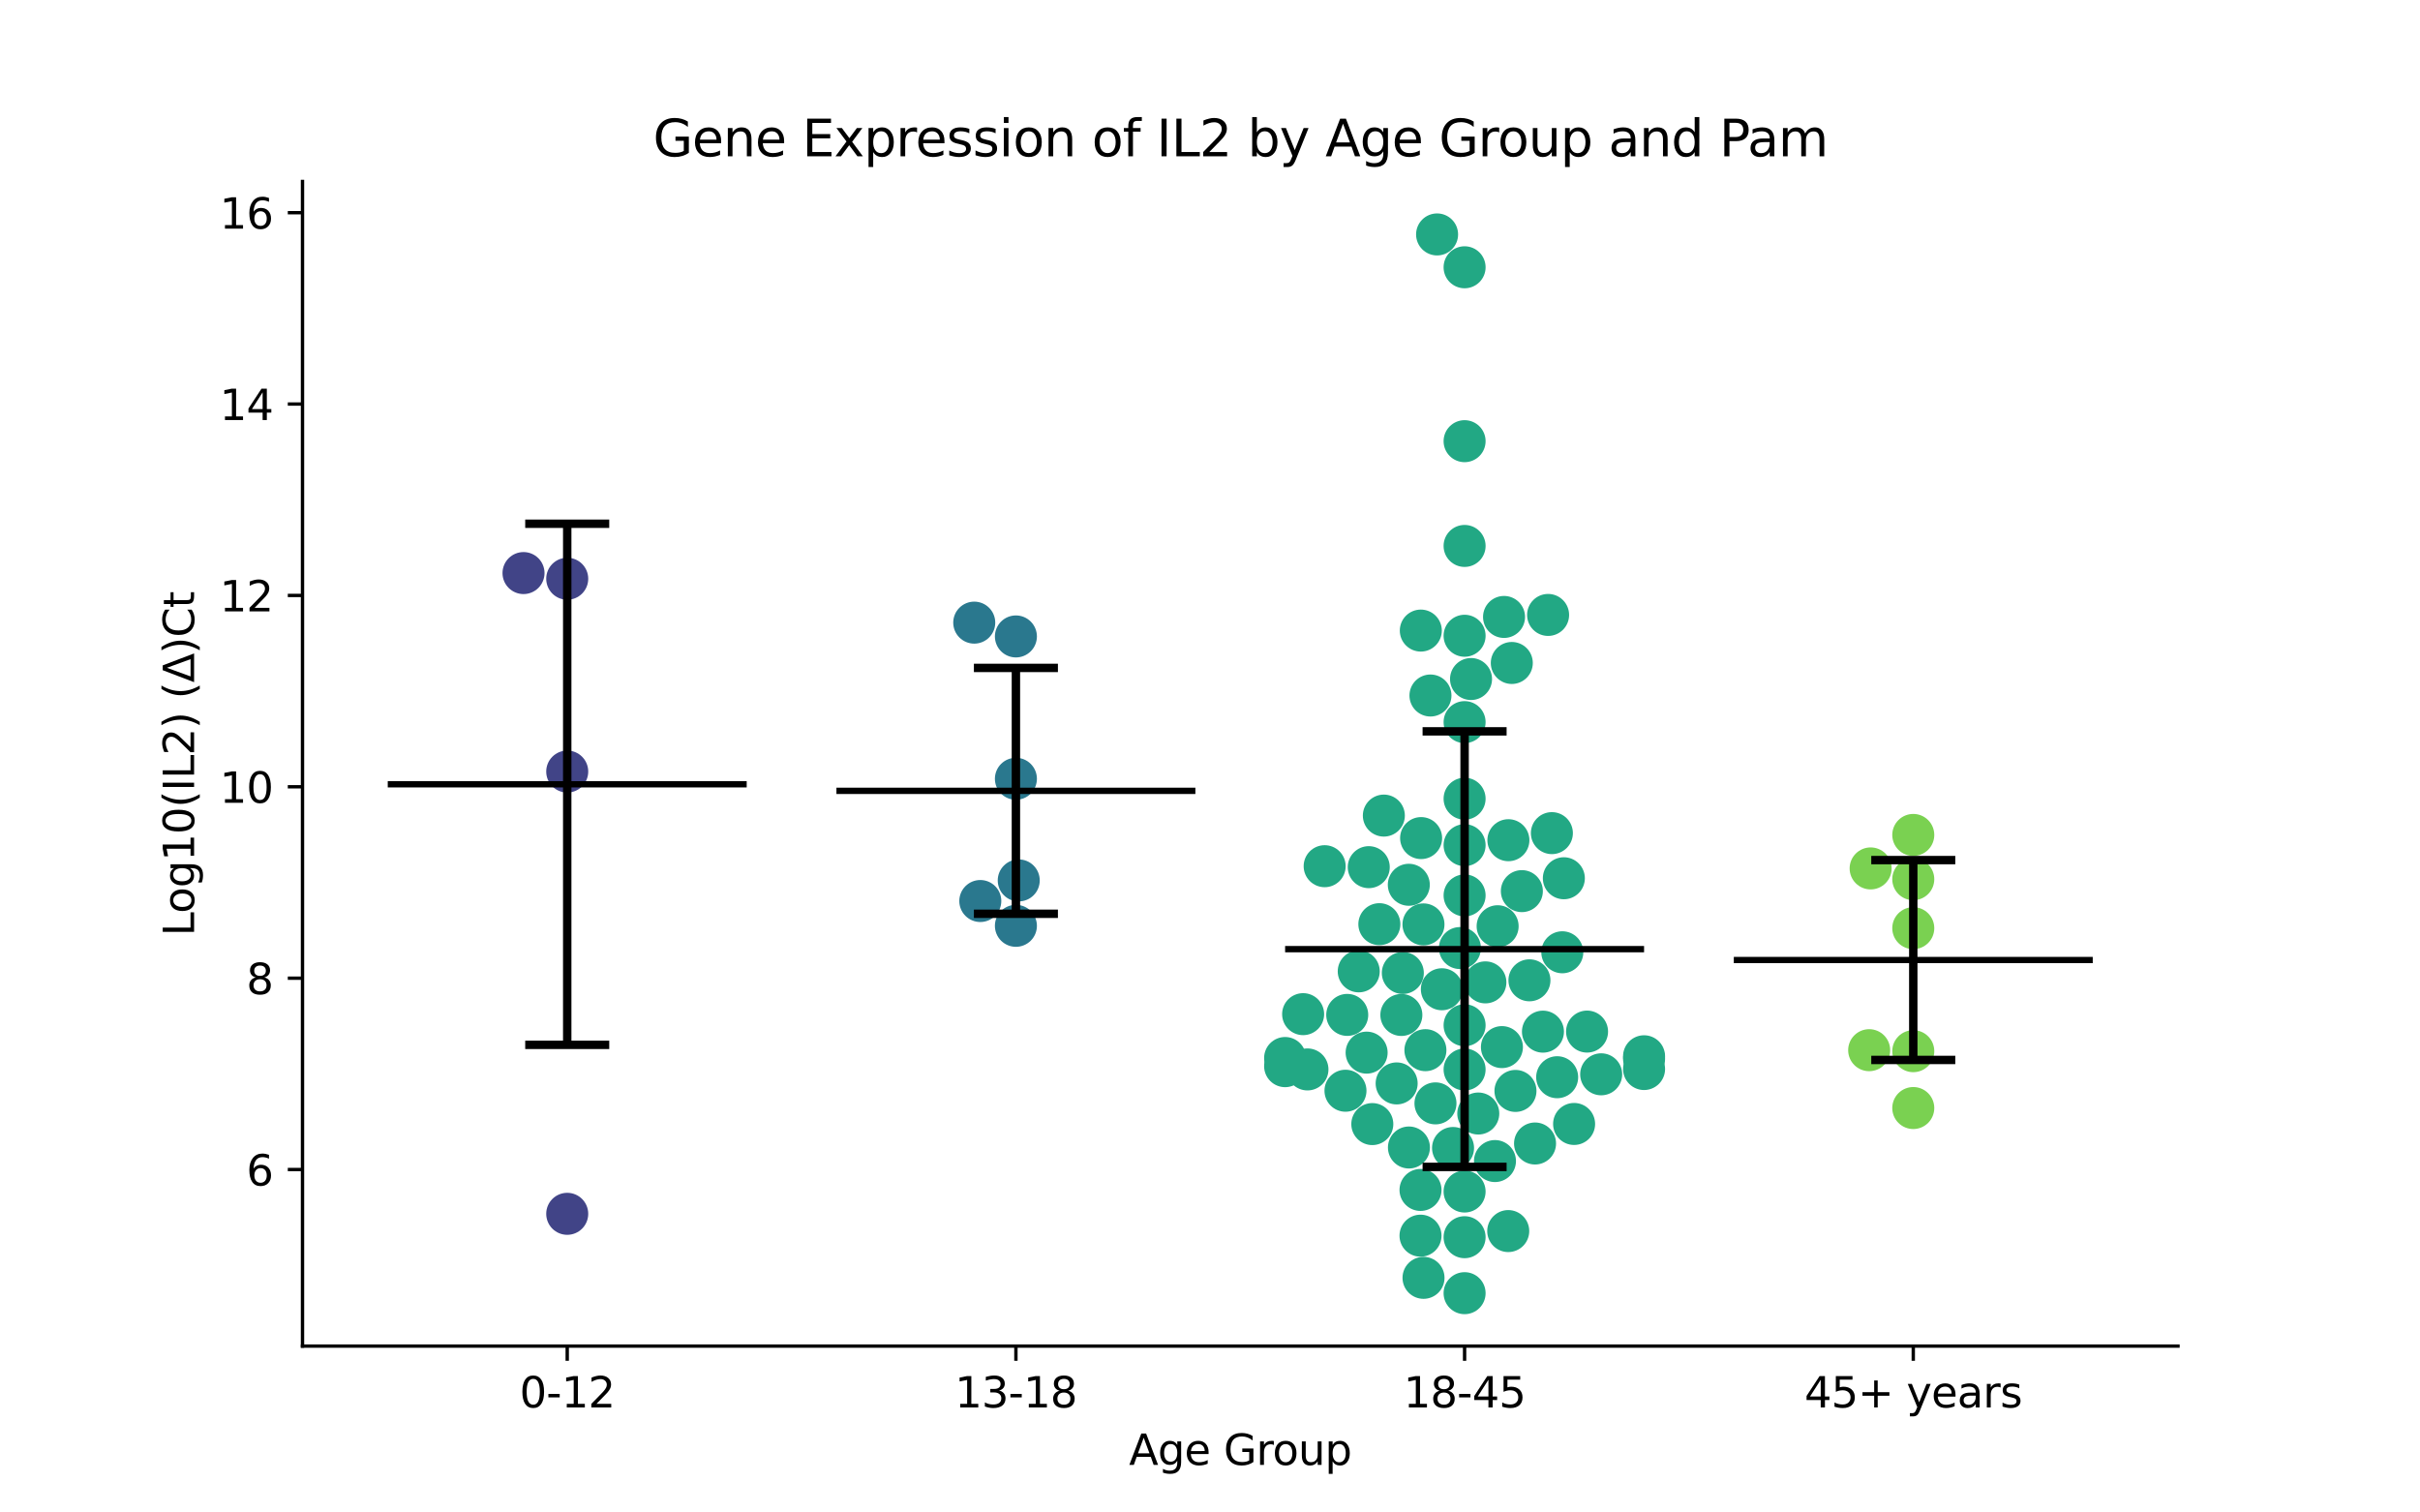 <?xml version="1.0" encoding="utf-8" standalone="no"?>
<!DOCTYPE svg PUBLIC "-//W3C//DTD SVG 1.1//EN"
  "http://www.w3.org/Graphics/SVG/1.1/DTD/svg11.dtd">
<svg xmlns:xlink="http://www.w3.org/1999/xlink" width="576pt" height="360pt" viewBox="0 0 576 360" xmlns="http://www.w3.org/2000/svg" version="1.1">
 <defs>
  <style type="text/css">*{stroke-linejoin: round; stroke-linecap: butt}</style>
 </defs>
 <g id="figure_1">
  <g id="patch_1">
   <path d="M 0 360 
L 576 360 
L 576 0 
L 0 0 
z
" style="fill: #ffffff"/>
  </g>
  <g id="axes_1">
   <g id="patch_2">
    <path d="M 72 320.4 
L 518.4 320.4 
L 518.4 43.2 
L 72 43.2 
z
" style="fill: #ffffff"/>
   </g>
   <g id="PathCollection_1">
    <defs>
     <path id="C0_0_e2b8a335cd" d="M 0 5 
C 1.326 5 2.598 4.473 3.536 3.536 
C 4.473 2.598 5 1.326 5 -0 
C 5 -1.326 4.473 -2.598 3.536 -3.536 
C 2.598 -4.473 1.326 -5 0 -5 
C -1.326 -5 -2.598 -4.473 -3.536 -3.536 
C -4.473 -2.598 -5 -1.326 -5 0 
C -5 1.326 -4.473 2.598 -3.536 3.536 
C -2.598 4.473 -1.326 5 0 5 
z
"/>
    </defs>
    <g clip-path="url(#p654a4bd2e5)">
     <use xlink:href="#C0_0_e2b8a335cd" x="135.009" y="183.645" style="fill: #414487"/>
    </g>
    <g clip-path="url(#p654a4bd2e5)">
     <use xlink:href="#C0_0_e2b8a335cd" x="135.009" y="137.753" style="fill: #414487"/>
    </g>
    <g clip-path="url(#p654a4bd2e5)">
     <use xlink:href="#C0_0_e2b8a335cd" x="135.009" y="288.912" style="fill: #414487"/>
    </g>
    <g clip-path="url(#p654a4bd2e5)">
     <use xlink:href="#C0_0_e2b8a335cd" x="124.605" y="136.402" style="fill: #414487"/>
    </g>
   </g>
   <g id="PathCollection_2">
    <defs>
     <path id="C1_0_4d8752db75" d="M 0 5 
C 1.326 5 2.598 4.473 3.536 3.536 
C 4.473 2.598 5 1.326 5 -0 
C 5 -1.326 4.473 -2.598 3.536 -3.536 
C 2.598 -4.473 1.326 -5 0 -5 
C -1.326 -5 -2.598 -4.473 -3.536 -3.536 
C -4.473 -2.598 -5 -1.326 -5 0 
C -5 1.326 -4.473 2.598 -3.536 3.536 
C -2.598 4.473 -1.326 5 0 5 
z
"/>
    </defs>
    <g clip-path="url(#p654a4bd2e5)">
     <use xlink:href="#C1_0_4d8752db75" x="241.803" y="220.363" style="fill: #2a788e"/>
    </g>
    <g clip-path="url(#p654a4bd2e5)">
     <use xlink:href="#C1_0_4d8752db75" x="242.478" y="209.556" style="fill: #2a788e"/>
    </g>
    <g clip-path="url(#p654a4bd2e5)">
     <use xlink:href="#C1_0_4d8752db75" x="241.803" y="151.484" style="fill: #2a788e"/>
    </g>
    <g clip-path="url(#p654a4bd2e5)">
     <use xlink:href="#C1_0_4d8752db75" x="241.803" y="185.364" style="fill: #2a788e"/>
    </g>
    <g clip-path="url(#p654a4bd2e5)">
     <use xlink:href="#C1_0_4d8752db75" x="233.328" y="214.46" style="fill: #2a788e"/>
    </g>
    <g clip-path="url(#p654a4bd2e5)">
     <use xlink:href="#C1_0_4d8752db75" x="231.886" y="148.198" style="fill: #2a788e"/>
    </g>
   </g>
   <g id="PathCollection_3">
    <defs>
     <path id="C2_0_54f57e1256" d="M 0 5 
C 1.326 5 2.598 4.473 3.536 3.536 
C 4.473 2.598 5 1.326 5 -0 
C 5 -1.326 4.473 -2.598 3.536 -3.536 
C 2.598 -4.473 1.326 -5 0 -5 
C -1.326 -5 -2.598 -4.473 -3.536 -3.536 
C -4.473 -2.598 -5 -1.326 -5 0 
C -5 1.326 -4.473 2.598 -3.536 3.536 
C -2.598 4.473 -1.326 5 0 5 
z
"/>
    </defs>
    <g clip-path="url(#p654a4bd2e5)">
     <use xlink:href="#C2_0_54f57e1256" x="357.986" y="146.845" style="fill: #22a884"/>
    </g>
    <g clip-path="url(#p654a4bd2e5)">
     <use xlink:href="#C2_0_54f57e1256" x="342.05" y="55.8" style="fill: #22a884"/>
    </g>
    <g clip-path="url(#p654a4bd2e5)">
     <use xlink:href="#C2_0_54f57e1256" x="350.131" y="161.62" style="fill: #22a884"/>
    </g>
    <g clip-path="url(#p654a4bd2e5)">
     <use xlink:href="#C2_0_54f57e1256" x="339.272" y="249.962" style="fill: #22a884"/>
    </g>
    <g clip-path="url(#p654a4bd2e5)">
     <use xlink:href="#C2_0_54f57e1256" x="326.632" y="267.553" style="fill: #22a884"/>
    </g>
    <g clip-path="url(#p654a4bd2e5)">
     <use xlink:href="#C2_0_54f57e1256" x="348.597" y="190.105" style="fill: #22a884"/>
    </g>
    <g clip-path="url(#p654a4bd2e5)">
     <use xlink:href="#C2_0_54f57e1256" x="333.546" y="241.58" style="fill: #22a884"/>
    </g>
    <g clip-path="url(#p654a4bd2e5)">
     <use xlink:href="#C2_0_54f57e1256" x="370.632" y="256.4" style="fill: #22a884"/>
    </g>
    <g clip-path="url(#p654a4bd2e5)">
     <use xlink:href="#C2_0_54f57e1256" x="348.597" y="201.167" style="fill: #22a884"/>
    </g>
    <g clip-path="url(#p654a4bd2e5)">
     <use xlink:href="#C2_0_54f57e1256" x="353.546" y="233.824" style="fill: #22a884"/>
    </g>
    <g clip-path="url(#p654a4bd2e5)">
     <use xlink:href="#C2_0_54f57e1256" x="359.834" y="157.8" style="fill: #22a884"/>
    </g>
    <g clip-path="url(#p654a4bd2e5)">
     <use xlink:href="#C2_0_54f57e1256" x="355.828" y="276.354" style="fill: #22a884"/>
    </g>
    <g clip-path="url(#p654a4bd2e5)">
     <use xlink:href="#C2_0_54f57e1256" x="333.895" y="231.585" style="fill: #22a884"/>
    </g>
    <g clip-path="url(#p654a4bd2e5)">
     <use xlink:href="#C2_0_54f57e1256" x="371.854" y="226.66" style="fill: #22a884"/>
    </g>
    <g clip-path="url(#p654a4bd2e5)">
     <use xlink:href="#C2_0_54f57e1256" x="348.597" y="171.881" style="fill: #22a884"/>
    </g>
    <g clip-path="url(#p654a4bd2e5)">
     <use xlink:href="#C2_0_54f57e1256" x="368.474" y="146.366" style="fill: #22a884"/>
    </g>
    <g clip-path="url(#p654a4bd2e5)">
     <use xlink:href="#C2_0_54f57e1256" x="374.662" y="267.524" style="fill: #22a884"/>
    </g>
    <g clip-path="url(#p654a4bd2e5)">
     <use xlink:href="#C2_0_54f57e1256" x="323.403" y="231.201" style="fill: #22a884"/>
    </g>
    <g clip-path="url(#p654a4bd2e5)">
     <use xlink:href="#C2_0_54f57e1256" x="328.31" y="219.97" style="fill: #22a884"/>
    </g>
    <g clip-path="url(#p654a4bd2e5)">
     <use xlink:href="#C2_0_54f57e1256" x="348.597" y="129.943" style="fill: #22a884"/>
    </g>
    <g clip-path="url(#p654a4bd2e5)">
     <use xlink:href="#C2_0_54f57e1256" x="305.879" y="253.769" style="fill: #22a884"/>
    </g>
    <g clip-path="url(#p654a4bd2e5)">
     <use xlink:href="#C2_0_54f57e1256" x="381.107" y="255.706" style="fill: #22a884"/>
    </g>
    <g clip-path="url(#p654a4bd2e5)">
     <use xlink:href="#C2_0_54f57e1256" x="358.985" y="293.019" style="fill: #22a884"/>
    </g>
    <g clip-path="url(#p654a4bd2e5)">
     <use xlink:href="#C2_0_54f57e1256" x="338.177" y="150.091" style="fill: #22a884"/>
    </g>
    <g clip-path="url(#p654a4bd2e5)">
     <use xlink:href="#C2_0_54f57e1256" x="348.597" y="63.618" style="fill: #22a884"/>
    </g>
    <g clip-path="url(#p654a4bd2e5)">
     <use xlink:href="#C2_0_54f57e1256" x="332.425" y="257.875" style="fill: #22a884"/>
    </g>
    <g clip-path="url(#p654a4bd2e5)">
     <use xlink:href="#C2_0_54f57e1256" x="338.248" y="199.48" style="fill: #22a884"/>
    </g>
    <g clip-path="url(#p654a4bd2e5)">
     <use xlink:href="#C2_0_54f57e1256" x="347.488" y="225.656" style="fill: #22a884"/>
    </g>
    <g clip-path="url(#p654a4bd2e5)">
     <use xlink:href="#C2_0_54f57e1256" x="340.473" y="165.545" style="fill: #22a884"/>
    </g>
    <g clip-path="url(#p654a4bd2e5)">
     <use xlink:href="#C2_0_54f57e1256" x="320.664" y="241.566" style="fill: #22a884"/>
    </g>
    <g clip-path="url(#p654a4bd2e5)">
     <use xlink:href="#C2_0_54f57e1256" x="362.227" y="212.105" style="fill: #22a884"/>
    </g>
    <g clip-path="url(#p654a4bd2e5)">
     <use xlink:href="#C2_0_54f57e1256" x="348.597" y="151.322" style="fill: #22a884"/>
    </g>
    <g clip-path="url(#p654a4bd2e5)">
     <use xlink:href="#C2_0_54f57e1256" x="359.023" y="199.985" style="fill: #22a884"/>
    </g>
    <g clip-path="url(#p654a4bd2e5)">
     <use xlink:href="#C2_0_54f57e1256" x="360.706" y="259.661" style="fill: #22a884"/>
    </g>
    <g clip-path="url(#p654a4bd2e5)">
     <use xlink:href="#C2_0_54f57e1256" x="348.597" y="254.558" style="fill: #22a884"/>
    </g>
    <g clip-path="url(#p654a4bd2e5)">
     <use xlink:href="#C2_0_54f57e1256" x="325.279" y="250.548" style="fill: #22a884"/>
    </g>
    <g clip-path="url(#p654a4bd2e5)">
     <use xlink:href="#C2_0_54f57e1256" x="338.105" y="283.23" style="fill: #22a884"/>
    </g>
    <g clip-path="url(#p654a4bd2e5)">
     <use xlink:href="#C2_0_54f57e1256" x="348.597" y="105.009" style="fill: #22a884"/>
    </g>
    <g clip-path="url(#p654a4bd2e5)">
     <use xlink:href="#C2_0_54f57e1256" x="356.46" y="220.462" style="fill: #22a884"/>
    </g>
    <g clip-path="url(#p654a4bd2e5)">
     <use xlink:href="#C2_0_54f57e1256" x="348.597" y="283.605" style="fill: #22a884"/>
    </g>
    <g clip-path="url(#p654a4bd2e5)">
     <use xlink:href="#C2_0_54f57e1256" x="348.597" y="307.8" style="fill: #22a884"/>
    </g>
    <g clip-path="url(#p654a4bd2e5)">
     <use xlink:href="#C2_0_54f57e1256" x="345.849" y="273.243" style="fill: #22a884"/>
    </g>
    <g clip-path="url(#p654a4bd2e5)">
     <use xlink:href="#C2_0_54f57e1256" x="325.788" y="206.401" style="fill: #22a884"/>
    </g>
    <g clip-path="url(#p654a4bd2e5)">
     <use xlink:href="#C2_0_54f57e1256" x="310.166" y="241.388" style="fill: #22a884"/>
    </g>
    <g clip-path="url(#p654a4bd2e5)">
     <use xlink:href="#C2_0_54f57e1256" x="391.315" y="254.45" style="fill: #22a884"/>
    </g>
    <g clip-path="url(#p654a4bd2e5)">
     <use xlink:href="#C2_0_54f57e1256" x="335.32" y="210.594" style="fill: #22a884"/>
    </g>
    <g clip-path="url(#p654a4bd2e5)">
     <use xlink:href="#C2_0_54f57e1256" x="377.747" y="245.537" style="fill: #22a884"/>
    </g>
    <g clip-path="url(#p654a4bd2e5)">
     <use xlink:href="#C2_0_54f57e1256" x="364.033" y="233.332" style="fill: #22a884"/>
    </g>
    <g clip-path="url(#p654a4bd2e5)">
     <use xlink:href="#C2_0_54f57e1256" x="369.373" y="198.3" style="fill: #22a884"/>
    </g>
    <g clip-path="url(#p654a4bd2e5)">
     <use xlink:href="#C2_0_54f57e1256" x="372.222" y="209.042" style="fill: #22a884"/>
    </g>
    <g clip-path="url(#p654a4bd2e5)">
     <use xlink:href="#C2_0_54f57e1256" x="365.366" y="272.174" style="fill: #22a884"/>
    </g>
    <g clip-path="url(#p654a4bd2e5)">
     <use xlink:href="#C2_0_54f57e1256" x="357.482" y="249.23" style="fill: #22a884"/>
    </g>
    <g clip-path="url(#p654a4bd2e5)">
     <use xlink:href="#C2_0_54f57e1256" x="348.597" y="294.478" style="fill: #22a884"/>
    </g>
    <g clip-path="url(#p654a4bd2e5)">
     <use xlink:href="#C2_0_54f57e1256" x="320.246" y="259.615" style="fill: #22a884"/>
    </g>
    <g clip-path="url(#p654a4bd2e5)">
     <use xlink:href="#C2_0_54f57e1256" x="335.35" y="273.126" style="fill: #22a884"/>
    </g>
    <g clip-path="url(#p654a4bd2e5)">
     <use xlink:href="#C2_0_54f57e1256" x="348.597" y="244.032" style="fill: #22a884"/>
    </g>
    <g clip-path="url(#p654a4bd2e5)">
     <use xlink:href="#C2_0_54f57e1256" x="391.315" y="251.412" style="fill: #22a884"/>
    </g>
    <g clip-path="url(#p654a4bd2e5)">
     <use xlink:href="#C2_0_54f57e1256" x="367.247" y="245.552" style="fill: #22a884"/>
    </g>
    <g clip-path="url(#p654a4bd2e5)">
     <use xlink:href="#C2_0_54f57e1256" x="351.854" y="265.04" style="fill: #22a884"/>
    </g>
    <g clip-path="url(#p654a4bd2e5)">
     <use xlink:href="#C2_0_54f57e1256" x="341.665" y="262.625" style="fill: #22a884"/>
    </g>
    <g clip-path="url(#p654a4bd2e5)">
     <use xlink:href="#C2_0_54f57e1256" x="338.104" y="294.113" style="fill: #22a884"/>
    </g>
    <g clip-path="url(#p654a4bd2e5)">
     <use xlink:href="#C2_0_54f57e1256" x="305.879" y="251.826" style="fill: #22a884"/>
    </g>
    <g clip-path="url(#p654a4bd2e5)">
     <use xlink:href="#C2_0_54f57e1256" x="315.291" y="206.172" style="fill: #22a884"/>
    </g>
    <g clip-path="url(#p654a4bd2e5)">
     <use xlink:href="#C2_0_54f57e1256" x="329.379" y="194.126" style="fill: #22a884"/>
    </g>
    <g clip-path="url(#p654a4bd2e5)">
     <use xlink:href="#C2_0_54f57e1256" x="338.822" y="304.15" style="fill: #22a884"/>
    </g>
    <g clip-path="url(#p654a4bd2e5)">
     <use xlink:href="#C2_0_54f57e1256" x="391.315" y="252.025" style="fill: #22a884"/>
    </g>
    <g clip-path="url(#p654a4bd2e5)">
     <use xlink:href="#C2_0_54f57e1256" x="338.81" y="220.026" style="fill: #22a884"/>
    </g>
    <g clip-path="url(#p654a4bd2e5)">
     <use xlink:href="#C2_0_54f57e1256" x="348.597" y="213.127" style="fill: #22a884"/>
    </g>
    <g clip-path="url(#p654a4bd2e5)">
     <use xlink:href="#C2_0_54f57e1256" x="311.195" y="254.545" style="fill: #22a884"/>
    </g>
    <g clip-path="url(#p654a4bd2e5)">
     <use xlink:href="#C2_0_54f57e1256" x="343.188" y="235.461" style="fill: #22a884"/>
    </g>
   </g>
   <g id="PathCollection_4">
    <defs>
     <path id="C3_0_5acc9f9093" d="M 0 5 
C 1.326 5 2.598 4.473 3.536 3.536 
C 4.473 2.598 5 1.326 5 -0 
C 5 -1.326 4.473 -2.598 3.536 -3.536 
C 2.598 -4.473 1.326 -5 0 -5 
C -1.326 -5 -2.598 -4.473 -3.536 -3.536 
C -4.473 -2.598 -5 -1.326 -5 0 
C -5 1.326 -4.473 2.598 -3.536 3.536 
C -2.598 4.473 -1.326 5 0 5 
z
"/>
    </defs>
    <g clip-path="url(#p654a4bd2e5)">
     <use xlink:href="#C3_0_5acc9f9093" x="455.391" y="263.734" style="fill: #7ad151"/>
    </g>
    <g clip-path="url(#p654a4bd2e5)">
     <use xlink:href="#C3_0_5acc9f9093" x="455.391" y="250.201" style="fill: #7ad151"/>
    </g>
    <g clip-path="url(#p654a4bd2e5)">
     <use xlink:href="#C3_0_5acc9f9093" x="445.243" y="206.7" style="fill: #7ad151"/>
    </g>
    <g clip-path="url(#p654a4bd2e5)">
     <use xlink:href="#C3_0_5acc9f9093" x="455.391" y="220.92" style="fill: #7ad151"/>
    </g>
    <g clip-path="url(#p654a4bd2e5)">
     <use xlink:href="#C3_0_5acc9f9093" x="455.391" y="198.731" style="fill: #7ad151"/>
    </g>
    <g clip-path="url(#p654a4bd2e5)">
     <use xlink:href="#C3_0_5acc9f9093" x="444.894" y="249.964" style="fill: #7ad151"/>
    </g>
    <g clip-path="url(#p654a4bd2e5)">
     <use xlink:href="#C3_0_5acc9f9093" x="455.391" y="209.265" style="fill: #7ad151"/>
    </g>
   </g>
   <g id="matplotlib.axis_1">
    <g id="xtick_1">
     <g id="line2d_1">
      <defs>
       <path id="m01f1990a8c" d="M 0 0 
L 0 3.5 
" style="stroke: #000000; stroke-width: 0.8"/>
      </defs>
      <g>
       <use xlink:href="#m01f1990a8c" x="135.009" y="320.4" style="stroke: #000000; stroke-width: 0.8"/>
      </g>
     </g>
     <g id="text_1">
      <!-- 0-12 -->
      <g transform="translate(123.661 334.998) scale(0.1 -0.1)">
       <defs>
        <path id="DejaVuSans-30" d="M 2034 4250 
Q 1547 4250 1301 3770 
Q 1056 3291 1056 2328 
Q 1056 1369 1301 889 
Q 1547 409 2034 409 
Q 2525 409 2770 889 
Q 3016 1369 3016 2328 
Q 3016 3291 2770 3770 
Q 2525 4250 2034 4250 
z
M 2034 4750 
Q 2819 4750 3233 4129 
Q 3647 3509 3647 2328 
Q 3647 1150 3233 529 
Q 2819 -91 2034 -91 
Q 1250 -91 836 529 
Q 422 1150 422 2328 
Q 422 3509 836 4129 
Q 1250 4750 2034 4750 
z
" transform="scale(0.016)"/>
        <path id="DejaVuSans-2d" d="M 313 2009 
L 1997 2009 
L 1997 1497 
L 313 1497 
L 313 2009 
z
" transform="scale(0.016)"/>
        <path id="DejaVuSans-31" d="M 794 531 
L 1825 531 
L 1825 4091 
L 703 3866 
L 703 4441 
L 1819 4666 
L 2450 4666 
L 2450 531 
L 3481 531 
L 3481 0 
L 794 0 
L 794 531 
z
" transform="scale(0.016)"/>
        <path id="DejaVuSans-32" d="M 1228 531 
L 3431 531 
L 3431 0 
L 469 0 
L 469 531 
Q 828 903 1448 1529 
Q 2069 2156 2228 2338 
Q 2531 2678 2651 2914 
Q 2772 3150 2772 3378 
Q 2772 3750 2511 3984 
Q 2250 4219 1831 4219 
Q 1534 4219 1204 4116 
Q 875 4013 500 3803 
L 500 4441 
Q 881 4594 1212 4672 
Q 1544 4750 1819 4750 
Q 2544 4750 2975 4387 
Q 3406 4025 3406 3419 
Q 3406 3131 3298 2873 
Q 3191 2616 2906 2266 
Q 2828 2175 2409 1742 
Q 1991 1309 1228 531 
z
" transform="scale(0.016)"/>
       </defs>
       <use xlink:href="#DejaVuSans-30"/>
       <use xlink:href="#DejaVuSans-2d" x="63.623"/>
       <use xlink:href="#DejaVuSans-31" x="99.707"/>
       <use xlink:href="#DejaVuSans-32" x="163.33"/>
      </g>
     </g>
    </g>
    <g id="xtick_2">
     <g id="line2d_2">
      <g>
       <use xlink:href="#m01f1990a8c" x="241.803" y="320.4" style="stroke: #000000; stroke-width: 0.8"/>
      </g>
     </g>
     <g id="text_2">
      <!-- 13-18 -->
      <g transform="translate(227.274 334.998) scale(0.1 -0.1)">
       <defs>
        <path id="DejaVuSans-33" d="M 2597 2516 
Q 3050 2419 3304 2112 
Q 3559 1806 3559 1356 
Q 3559 666 3084 287 
Q 2609 -91 1734 -91 
Q 1441 -91 1130 -33 
Q 819 25 488 141 
L 488 750 
Q 750 597 1062 519 
Q 1375 441 1716 441 
Q 2309 441 2620 675 
Q 2931 909 2931 1356 
Q 2931 1769 2642 2001 
Q 2353 2234 1838 2234 
L 1294 2234 
L 1294 2753 
L 1863 2753 
Q 2328 2753 2575 2939 
Q 2822 3125 2822 3475 
Q 2822 3834 2567 4026 
Q 2313 4219 1838 4219 
Q 1578 4219 1281 4162 
Q 984 4106 628 3988 
L 628 4550 
Q 988 4650 1302 4700 
Q 1616 4750 1894 4750 
Q 2613 4750 3031 4423 
Q 3450 4097 3450 3541 
Q 3450 3153 3228 2886 
Q 3006 2619 2597 2516 
z
" transform="scale(0.016)"/>
        <path id="DejaVuSans-38" d="M 2034 2216 
Q 1584 2216 1326 1975 
Q 1069 1734 1069 1313 
Q 1069 891 1326 650 
Q 1584 409 2034 409 
Q 2484 409 2743 651 
Q 3003 894 3003 1313 
Q 3003 1734 2745 1975 
Q 2488 2216 2034 2216 
z
M 1403 2484 
Q 997 2584 770 2862 
Q 544 3141 544 3541 
Q 544 4100 942 4425 
Q 1341 4750 2034 4750 
Q 2731 4750 3128 4425 
Q 3525 4100 3525 3541 
Q 3525 3141 3298 2862 
Q 3072 2584 2669 2484 
Q 3125 2378 3379 2068 
Q 3634 1759 3634 1313 
Q 3634 634 3220 271 
Q 2806 -91 2034 -91 
Q 1263 -91 848 271 
Q 434 634 434 1313 
Q 434 1759 690 2068 
Q 947 2378 1403 2484 
z
M 1172 3481 
Q 1172 3119 1398 2916 
Q 1625 2713 2034 2713 
Q 2441 2713 2670 2916 
Q 2900 3119 2900 3481 
Q 2900 3844 2670 4047 
Q 2441 4250 2034 4250 
Q 1625 4250 1398 4047 
Q 1172 3844 1172 3481 
z
" transform="scale(0.016)"/>
       </defs>
       <use xlink:href="#DejaVuSans-31"/>
       <use xlink:href="#DejaVuSans-33" x="63.623"/>
       <use xlink:href="#DejaVuSans-2d" x="127.246"/>
       <use xlink:href="#DejaVuSans-31" x="163.33"/>
       <use xlink:href="#DejaVuSans-38" x="226.953"/>
      </g>
     </g>
    </g>
    <g id="xtick_3">
     <g id="line2d_3">
      <g>
       <use xlink:href="#m01f1990a8c" x="348.597" y="320.4" style="stroke: #000000; stroke-width: 0.8"/>
      </g>
     </g>
     <g id="text_3">
      <!-- 18-45 -->
      <g transform="translate(334.068 334.998) scale(0.1 -0.1)">
       <defs>
        <path id="DejaVuSans-34" d="M 2419 4116 
L 825 1625 
L 2419 1625 
L 2419 4116 
z
M 2253 4666 
L 3047 4666 
L 3047 1625 
L 3713 1625 
L 3713 1100 
L 3047 1100 
L 3047 0 
L 2419 0 
L 2419 1100 
L 313 1100 
L 313 1709 
L 2253 4666 
z
" transform="scale(0.016)"/>
        <path id="DejaVuSans-35" d="M 691 4666 
L 3169 4666 
L 3169 4134 
L 1269 4134 
L 1269 2991 
Q 1406 3038 1543 3061 
Q 1681 3084 1819 3084 
Q 2600 3084 3056 2656 
Q 3513 2228 3513 1497 
Q 3513 744 3044 326 
Q 2575 -91 1722 -91 
Q 1428 -91 1123 -41 
Q 819 9 494 109 
L 494 744 
Q 775 591 1075 516 
Q 1375 441 1709 441 
Q 2250 441 2565 725 
Q 2881 1009 2881 1497 
Q 2881 1984 2565 2268 
Q 2250 2553 1709 2553 
Q 1456 2553 1204 2497 
Q 953 2441 691 2322 
L 691 4666 
z
" transform="scale(0.016)"/>
       </defs>
       <use xlink:href="#DejaVuSans-31"/>
       <use xlink:href="#DejaVuSans-38" x="63.623"/>
       <use xlink:href="#DejaVuSans-2d" x="127.246"/>
       <use xlink:href="#DejaVuSans-34" x="163.33"/>
       <use xlink:href="#DejaVuSans-35" x="226.953"/>
      </g>
     </g>
    </g>
    <g id="xtick_4">
     <g id="line2d_4">
      <g>
       <use xlink:href="#m01f1990a8c" x="455.391" y="320.4" style="stroke: #000000; stroke-width: 0.8"/>
      </g>
     </g>
     <g id="text_4">
      <!-- 45+ years -->
      <g transform="translate(429.49 334.998) scale(0.1 -0.1)">
       <defs>
        <path id="DejaVuSans-2b" d="M 2944 4013 
L 2944 2272 
L 4684 2272 
L 4684 1741 
L 2944 1741 
L 2944 0 
L 2419 0 
L 2419 1741 
L 678 1741 
L 678 2272 
L 2419 2272 
L 2419 4013 
L 2944 4013 
z
" transform="scale(0.016)"/>
        <path id="DejaVuSans-20" transform="scale(0.016)"/>
        <path id="DejaVuSans-79" d="M 2059 -325 
Q 1816 -950 1584 -1140 
Q 1353 -1331 966 -1331 
L 506 -1331 
L 506 -850 
L 844 -850 
Q 1081 -850 1212 -737 
Q 1344 -625 1503 -206 
L 1606 56 
L 191 3500 
L 800 3500 
L 1894 763 
L 2988 3500 
L 3597 3500 
L 2059 -325 
z
" transform="scale(0.016)"/>
        <path id="DejaVuSans-65" d="M 3597 1894 
L 3597 1613 
L 953 1613 
Q 991 1019 1311 708 
Q 1631 397 2203 397 
Q 2534 397 2845 478 
Q 3156 559 3463 722 
L 3463 178 
Q 3153 47 2828 -22 
Q 2503 -91 2169 -91 
Q 1331 -91 842 396 
Q 353 884 353 1716 
Q 353 2575 817 3079 
Q 1281 3584 2069 3584 
Q 2775 3584 3186 3129 
Q 3597 2675 3597 1894 
z
M 3022 2063 
Q 3016 2534 2758 2815 
Q 2500 3097 2075 3097 
Q 1594 3097 1305 2825 
Q 1016 2553 972 2059 
L 3022 2063 
z
" transform="scale(0.016)"/>
        <path id="DejaVuSans-61" d="M 2194 1759 
Q 1497 1759 1228 1600 
Q 959 1441 959 1056 
Q 959 750 1161 570 
Q 1363 391 1709 391 
Q 2188 391 2477 730 
Q 2766 1069 2766 1631 
L 2766 1759 
L 2194 1759 
z
M 3341 1997 
L 3341 0 
L 2766 0 
L 2766 531 
Q 2569 213 2275 61 
Q 1981 -91 1556 -91 
Q 1019 -91 701 211 
Q 384 513 384 1019 
Q 384 1609 779 1909 
Q 1175 2209 1959 2209 
L 2766 2209 
L 2766 2266 
Q 2766 2663 2505 2880 
Q 2244 3097 1772 3097 
Q 1472 3097 1187 3025 
Q 903 2953 641 2809 
L 641 3341 
Q 956 3463 1253 3523 
Q 1550 3584 1831 3584 
Q 2591 3584 2966 3190 
Q 3341 2797 3341 1997 
z
" transform="scale(0.016)"/>
        <path id="DejaVuSans-72" d="M 2631 2963 
Q 2534 3019 2420 3045 
Q 2306 3072 2169 3072 
Q 1681 3072 1420 2755 
Q 1159 2438 1159 1844 
L 1159 0 
L 581 0 
L 581 3500 
L 1159 3500 
L 1159 2956 
Q 1341 3275 1631 3429 
Q 1922 3584 2338 3584 
Q 2397 3584 2469 3576 
Q 2541 3569 2628 3553 
L 2631 2963 
z
" transform="scale(0.016)"/>
        <path id="DejaVuSans-73" d="M 2834 3397 
L 2834 2853 
Q 2591 2978 2328 3040 
Q 2066 3103 1784 3103 
Q 1356 3103 1142 2972 
Q 928 2841 928 2578 
Q 928 2378 1081 2264 
Q 1234 2150 1697 2047 
L 1894 2003 
Q 2506 1872 2764 1633 
Q 3022 1394 3022 966 
Q 3022 478 2636 193 
Q 2250 -91 1575 -91 
Q 1294 -91 989 -36 
Q 684 19 347 128 
L 347 722 
Q 666 556 975 473 
Q 1284 391 1588 391 
Q 1994 391 2212 530 
Q 2431 669 2431 922 
Q 2431 1156 2273 1281 
Q 2116 1406 1581 1522 
L 1381 1569 
Q 847 1681 609 1914 
Q 372 2147 372 2553 
Q 372 3047 722 3315 
Q 1072 3584 1716 3584 
Q 2034 3584 2315 3537 
Q 2597 3491 2834 3397 
z
" transform="scale(0.016)"/>
       </defs>
       <use xlink:href="#DejaVuSans-34"/>
       <use xlink:href="#DejaVuSans-35" x="63.623"/>
       <use xlink:href="#DejaVuSans-2b" x="127.246"/>
       <use xlink:href="#DejaVuSans-20" x="211.035"/>
       <use xlink:href="#DejaVuSans-79" x="242.822"/>
       <use xlink:href="#DejaVuSans-65" x="302.002"/>
       <use xlink:href="#DejaVuSans-61" x="363.525"/>
       <use xlink:href="#DejaVuSans-72" x="424.805"/>
       <use xlink:href="#DejaVuSans-73" x="465.918"/>
      </g>
     </g>
    </g>
    <g id="text_5">
     <!-- Age Group -->
     <g transform="translate(268.72 348.677) scale(0.1 -0.1)">
      <defs>
       <path id="DejaVuSans-41" d="M 2188 4044 
L 1331 1722 
L 3047 1722 
L 2188 4044 
z
M 1831 4666 
L 2547 4666 
L 4325 0 
L 3669 0 
L 3244 1197 
L 1141 1197 
L 716 0 
L 50 0 
L 1831 4666 
z
" transform="scale(0.016)"/>
       <path id="DejaVuSans-67" d="M 2906 1791 
Q 2906 2416 2648 2759 
Q 2391 3103 1925 3103 
Q 1463 3103 1205 2759 
Q 947 2416 947 1791 
Q 947 1169 1205 825 
Q 1463 481 1925 481 
Q 2391 481 2648 825 
Q 2906 1169 2906 1791 
z
M 3481 434 
Q 3481 -459 3084 -895 
Q 2688 -1331 1869 -1331 
Q 1566 -1331 1297 -1286 
Q 1028 -1241 775 -1147 
L 775 -588 
Q 1028 -725 1275 -790 
Q 1522 -856 1778 -856 
Q 2344 -856 2625 -561 
Q 2906 -266 2906 331 
L 2906 616 
Q 2728 306 2450 153 
Q 2172 0 1784 0 
Q 1141 0 747 490 
Q 353 981 353 1791 
Q 353 2603 747 3093 
Q 1141 3584 1784 3584 
Q 2172 3584 2450 3431 
Q 2728 3278 2906 2969 
L 2906 3500 
L 3481 3500 
L 3481 434 
z
" transform="scale(0.016)"/>
       <path id="DejaVuSans-47" d="M 3809 666 
L 3809 1919 
L 2778 1919 
L 2778 2438 
L 4434 2438 
L 4434 434 
Q 4069 175 3628 42 
Q 3188 -91 2688 -91 
Q 1594 -91 976 548 
Q 359 1188 359 2328 
Q 359 3472 976 4111 
Q 1594 4750 2688 4750 
Q 3144 4750 3555 4637 
Q 3966 4525 4313 4306 
L 4313 3634 
Q 3963 3931 3569 4081 
Q 3175 4231 2741 4231 
Q 1884 4231 1454 3753 
Q 1025 3275 1025 2328 
Q 1025 1384 1454 906 
Q 1884 428 2741 428 
Q 3075 428 3337 486 
Q 3600 544 3809 666 
z
" transform="scale(0.016)"/>
       <path id="DejaVuSans-6f" d="M 1959 3097 
Q 1497 3097 1228 2736 
Q 959 2375 959 1747 
Q 959 1119 1226 758 
Q 1494 397 1959 397 
Q 2419 397 2687 759 
Q 2956 1122 2956 1747 
Q 2956 2369 2687 2733 
Q 2419 3097 1959 3097 
z
M 1959 3584 
Q 2709 3584 3137 3096 
Q 3566 2609 3566 1747 
Q 3566 888 3137 398 
Q 2709 -91 1959 -91 
Q 1206 -91 779 398 
Q 353 888 353 1747 
Q 353 2609 779 3096 
Q 1206 3584 1959 3584 
z
" transform="scale(0.016)"/>
       <path id="DejaVuSans-75" d="M 544 1381 
L 544 3500 
L 1119 3500 
L 1119 1403 
Q 1119 906 1312 657 
Q 1506 409 1894 409 
Q 2359 409 2629 706 
Q 2900 1003 2900 1516 
L 2900 3500 
L 3475 3500 
L 3475 0 
L 2900 0 
L 2900 538 
Q 2691 219 2414 64 
Q 2138 -91 1772 -91 
Q 1169 -91 856 284 
Q 544 659 544 1381 
z
M 1991 3584 
L 1991 3584 
z
" transform="scale(0.016)"/>
       <path id="DejaVuSans-70" d="M 1159 525 
L 1159 -1331 
L 581 -1331 
L 581 3500 
L 1159 3500 
L 1159 2969 
Q 1341 3281 1617 3432 
Q 1894 3584 2278 3584 
Q 2916 3584 3314 3078 
Q 3713 2572 3713 1747 
Q 3713 922 3314 415 
Q 2916 -91 2278 -91 
Q 1894 -91 1617 61 
Q 1341 213 1159 525 
z
M 3116 1747 
Q 3116 2381 2855 2742 
Q 2594 3103 2138 3103 
Q 1681 3103 1420 2742 
Q 1159 2381 1159 1747 
Q 1159 1113 1420 752 
Q 1681 391 2138 391 
Q 2594 391 2855 752 
Q 3116 1113 3116 1747 
z
" transform="scale(0.016)"/>
      </defs>
      <use xlink:href="#DejaVuSans-41"/>
      <use xlink:href="#DejaVuSans-67" x="68.408"/>
      <use xlink:href="#DejaVuSans-65" x="131.885"/>
      <use xlink:href="#DejaVuSans-20" x="193.408"/>
      <use xlink:href="#DejaVuSans-47" x="225.195"/>
      <use xlink:href="#DejaVuSans-72" x="302.686"/>
      <use xlink:href="#DejaVuSans-6f" x="341.549"/>
      <use xlink:href="#DejaVuSans-75" x="402.73"/>
      <use xlink:href="#DejaVuSans-70" x="466.109"/>
     </g>
    </g>
   </g>
   <g id="matplotlib.axis_2">
    <g id="ytick_1">
     <g id="line2d_5">
      <defs>
       <path id="m0164819b1e" d="M 0 0 
L -3.5 0 
" style="stroke: #000000; stroke-width: 0.8"/>
      </defs>
      <g>
       <use xlink:href="#m0164819b1e" x="72" y="278.372" style="stroke: #000000; stroke-width: 0.8"/>
      </g>
     </g>
     <g id="text_6">
      <!-- 6 -->
      <g transform="translate(58.638 282.171) scale(0.1 -0.1)">
       <defs>
        <path id="DejaVuSans-36" d="M 2113 2584 
Q 1688 2584 1439 2293 
Q 1191 2003 1191 1497 
Q 1191 994 1439 701 
Q 1688 409 2113 409 
Q 2538 409 2786 701 
Q 3034 994 3034 1497 
Q 3034 2003 2786 2293 
Q 2538 2584 2113 2584 
z
M 3366 4563 
L 3366 3988 
Q 3128 4100 2886 4159 
Q 2644 4219 2406 4219 
Q 1781 4219 1451 3797 
Q 1122 3375 1075 2522 
Q 1259 2794 1537 2939 
Q 1816 3084 2150 3084 
Q 2853 3084 3261 2657 
Q 3669 2231 3669 1497 
Q 3669 778 3244 343 
Q 2819 -91 2113 -91 
Q 1303 -91 875 529 
Q 447 1150 447 2328 
Q 447 3434 972 4092 
Q 1497 4750 2381 4750 
Q 2619 4750 2861 4703 
Q 3103 4656 3366 4563 
z
" transform="scale(0.016)"/>
       </defs>
       <use xlink:href="#DejaVuSans-36"/>
      </g>
     </g>
    </g>
    <g id="ytick_2">
     <g id="line2d_6">
      <g>
       <use xlink:href="#m0164819b1e" x="72" y="232.822" style="stroke: #000000; stroke-width: 0.8"/>
      </g>
     </g>
     <g id="text_7">
      <!-- 8 -->
      <g transform="translate(58.638 236.621) scale(0.1 -0.1)">
       <use xlink:href="#DejaVuSans-38"/>
      </g>
     </g>
    </g>
    <g id="ytick_3">
     <g id="line2d_7">
      <g>
       <use xlink:href="#m0164819b1e" x="72" y="187.273" style="stroke: #000000; stroke-width: 0.8"/>
      </g>
     </g>
     <g id="text_8">
      <!-- 10 -->
      <g transform="translate(52.275 191.072) scale(0.1 -0.1)">
       <use xlink:href="#DejaVuSans-31"/>
       <use xlink:href="#DejaVuSans-30" x="63.623"/>
      </g>
     </g>
    </g>
    <g id="ytick_4">
     <g id="line2d_8">
      <g>
       <use xlink:href="#m0164819b1e" x="72" y="141.723" style="stroke: #000000; stroke-width: 0.8"/>
      </g>
     </g>
     <g id="text_9">
      <!-- 12 -->
      <g transform="translate(52.275 145.522) scale(0.1 -0.1)">
       <use xlink:href="#DejaVuSans-31"/>
       <use xlink:href="#DejaVuSans-32" x="63.623"/>
      </g>
     </g>
    </g>
    <g id="ytick_5">
     <g id="line2d_9">
      <g>
       <use xlink:href="#m0164819b1e" x="72" y="96.173" style="stroke: #000000; stroke-width: 0.8"/>
      </g>
     </g>
     <g id="text_10">
      <!-- 14 -->
      <g transform="translate(52.275 99.972) scale(0.1 -0.1)">
       <use xlink:href="#DejaVuSans-31"/>
       <use xlink:href="#DejaVuSans-34" x="63.623"/>
      </g>
     </g>
    </g>
    <g id="ytick_6">
     <g id="line2d_10">
      <g>
       <use xlink:href="#m0164819b1e" x="72" y="50.624" style="stroke: #000000; stroke-width: 0.8"/>
      </g>
     </g>
     <g id="text_11">
      <!-- 16 -->
      <g transform="translate(52.275 54.423) scale(0.1 -0.1)">
       <use xlink:href="#DejaVuSans-31"/>
       <use xlink:href="#DejaVuSans-36" x="63.623"/>
      </g>
     </g>
    </g>
    <g id="text_12">
     <!-- Log10(IL2) (Δ)Ct -->
     <g transform="translate(46.195 222.801) rotate(-90) scale(0.1 -0.1)">
      <defs>
       <path id="DejaVuSans-4c" d="M 628 4666 
L 1259 4666 
L 1259 531 
L 3531 531 
L 3531 0 
L 628 0 
L 628 4666 
z
" transform="scale(0.016)"/>
       <path id="DejaVuSans-28" d="M 1984 4856 
Q 1566 4138 1362 3434 
Q 1159 2731 1159 2009 
Q 1159 1288 1364 580 
Q 1569 -128 1984 -844 
L 1484 -844 
Q 1016 -109 783 600 
Q 550 1309 550 2009 
Q 550 2706 781 3412 
Q 1013 4119 1484 4856 
L 1984 4856 
z
" transform="scale(0.016)"/>
       <path id="DejaVuSans-49" d="M 628 4666 
L 1259 4666 
L 1259 0 
L 628 0 
L 628 4666 
z
" transform="scale(0.016)"/>
       <path id="DejaVuSans-29" d="M 513 4856 
L 1013 4856 
Q 1481 4119 1714 3412 
Q 1947 2706 1947 2009 
Q 1947 1309 1714 600 
Q 1481 -109 1013 -844 
L 513 -844 
Q 928 -128 1133 580 
Q 1338 1288 1338 2009 
Q 1338 2731 1133 3434 
Q 928 4138 513 4856 
z
" transform="scale(0.016)"/>
       <path id="DejaVuSans-394" d="M 2188 4044 
L 906 525 
L 3472 525 
L 2188 4044 
z
M 50 0 
L 1831 4666 
L 2547 4666 
L 4325 0 
L 50 0 
z
" transform="scale(0.016)"/>
       <path id="DejaVuSans-43" d="M 4122 4306 
L 4122 3641 
Q 3803 3938 3442 4084 
Q 3081 4231 2675 4231 
Q 1875 4231 1450 3742 
Q 1025 3253 1025 2328 
Q 1025 1406 1450 917 
Q 1875 428 2675 428 
Q 3081 428 3442 575 
Q 3803 722 4122 1019 
L 4122 359 
Q 3791 134 3420 21 
Q 3050 -91 2638 -91 
Q 1578 -91 968 557 
Q 359 1206 359 2328 
Q 359 3453 968 4101 
Q 1578 4750 2638 4750 
Q 3056 4750 3426 4639 
Q 3797 4528 4122 4306 
z
" transform="scale(0.016)"/>
       <path id="DejaVuSans-74" d="M 1172 4494 
L 1172 3500 
L 2356 3500 
L 2356 3053 
L 1172 3053 
L 1172 1153 
Q 1172 725 1289 603 
Q 1406 481 1766 481 
L 2356 481 
L 2356 0 
L 1766 0 
Q 1100 0 847 248 
Q 594 497 594 1153 
L 594 3053 
L 172 3053 
L 172 3500 
L 594 3500 
L 594 4494 
L 1172 4494 
z
" transform="scale(0.016)"/>
      </defs>
      <use xlink:href="#DejaVuSans-4c"/>
      <use xlink:href="#DejaVuSans-6f" x="53.963"/>
      <use xlink:href="#DejaVuSans-67" x="115.145"/>
      <use xlink:href="#DejaVuSans-31" x="178.621"/>
      <use xlink:href="#DejaVuSans-30" x="242.244"/>
      <use xlink:href="#DejaVuSans-28" x="305.867"/>
      <use xlink:href="#DejaVuSans-49" x="344.881"/>
      <use xlink:href="#DejaVuSans-4c" x="374.373"/>
      <use xlink:href="#DejaVuSans-32" x="430.086"/>
      <use xlink:href="#DejaVuSans-29" x="493.709"/>
      <use xlink:href="#DejaVuSans-20" x="532.723"/>
      <use xlink:href="#DejaVuSans-28" x="564.51"/>
      <use xlink:href="#DejaVuSans-394" x="603.523"/>
      <use xlink:href="#DejaVuSans-29" x="671.932"/>
      <use xlink:href="#DejaVuSans-43" x="710.945"/>
      <use xlink:href="#DejaVuSans-74" x="780.77"/>
     </g>
    </g>
   </g>
   <g id="LineCollection_1">
    <path d="M 135.009 248.691 
L 135.009 124.665 
" clip-path="url(#p654a4bd2e5)" style="fill: none; stroke: #000000; stroke-width: 2"/>
   </g>
   <g id="line2d_11">
    <defs>
     <path id="mb6d8a14fcd" d="M 10 0 
L -10 -0 
" style="stroke: #000000; stroke-width: 2"/>
    </defs>
    <g clip-path="url(#p654a4bd2e5)">
     <use xlink:href="#mb6d8a14fcd" x="135.009" y="248.691" style="stroke: #000000; stroke-width: 2"/>
    </g>
   </g>
   <g id="line2d_12">
    <g clip-path="url(#p654a4bd2e5)">
     <use xlink:href="#mb6d8a14fcd" x="135.009" y="124.665" style="stroke: #000000; stroke-width: 2"/>
    </g>
   </g>
   <g id="LineCollection_2">
    <path d="M 92.291 186.678 
L 177.726 186.678 
" clip-path="url(#p654a4bd2e5)" style="fill: none; stroke: #000000; stroke-width: 1.5"/>
   </g>
   <g id="LineCollection_3">
    <path d="M 241.803 217.496 
L 241.803 158.979 
" clip-path="url(#p654a4bd2e5)" style="fill: none; stroke: #000000; stroke-width: 2"/>
   </g>
   <g id="line2d_13">
    <g clip-path="url(#p654a4bd2e5)">
     <use xlink:href="#mb6d8a14fcd" x="241.803" y="217.496" style="stroke: #000000; stroke-width: 2"/>
    </g>
   </g>
   <g id="line2d_14">
    <g clip-path="url(#p654a4bd2e5)">
     <use xlink:href="#mb6d8a14fcd" x="241.803" y="158.979" style="stroke: #000000; stroke-width: 2"/>
    </g>
   </g>
   <g id="LineCollection_4">
    <path d="M 199.085 188.238 
L 284.521 188.238 
" clip-path="url(#p654a4bd2e5)" style="fill: none; stroke: #000000; stroke-width: 1.5"/>
   </g>
   <g id="LineCollection_5">
    <path d="M 348.597 277.748 
L 348.597 174.077 
" clip-path="url(#p654a4bd2e5)" style="fill: none; stroke: #000000; stroke-width: 2"/>
   </g>
   <g id="line2d_15">
    <g clip-path="url(#p654a4bd2e5)">
     <use xlink:href="#mb6d8a14fcd" x="348.597" y="277.748" style="stroke: #000000; stroke-width: 2"/>
    </g>
   </g>
   <g id="line2d_16">
    <g clip-path="url(#p654a4bd2e5)">
     <use xlink:href="#mb6d8a14fcd" x="348.597" y="174.077" style="stroke: #000000; stroke-width: 2"/>
    </g>
   </g>
   <g id="LineCollection_6">
    <path d="M 305.879 225.913 
L 391.315 225.913 
" clip-path="url(#p654a4bd2e5)" style="fill: none; stroke: #000000; stroke-width: 1.5"/>
   </g>
   <g id="LineCollection_7">
    <path d="M 455.391 252.293 
L 455.391 204.712 
" clip-path="url(#p654a4bd2e5)" style="fill: none; stroke: #000000; stroke-width: 2"/>
   </g>
   <g id="line2d_17">
    <g clip-path="url(#p654a4bd2e5)">
     <use xlink:href="#mb6d8a14fcd" x="455.391" y="252.293" style="stroke: #000000; stroke-width: 2"/>
    </g>
   </g>
   <g id="line2d_18">
    <g clip-path="url(#p654a4bd2e5)">
     <use xlink:href="#mb6d8a14fcd" x="455.391" y="204.712" style="stroke: #000000; stroke-width: 2"/>
    </g>
   </g>
   <g id="LineCollection_8">
    <path d="M 412.674 228.502 
L 498.109 228.502 
" clip-path="url(#p654a4bd2e5)" style="fill: none; stroke: #000000; stroke-width: 1.5"/>
   </g>
   <g id="patch_3">
    <path d="M 72 320.4 
L 72 43.2 
" style="fill: none; stroke: #000000; stroke-width: 0.8; stroke-linejoin: miter; stroke-linecap: square"/>
   </g>
   <g id="patch_4">
    <path d="M 72 320.4 
L 518.4 320.4 
" style="fill: none; stroke: #000000; stroke-width: 0.8; stroke-linejoin: miter; stroke-linecap: square"/>
   </g>
   <g id="text_13">
    <!-- Gene Expression of IL2 by Age Group and Pam -->
    <g transform="translate(155.442 37.2) scale(0.12 -0.12)">
     <defs>
      <path id="DejaVuSans-6e" d="M 3513 2113 
L 3513 0 
L 2938 0 
L 2938 2094 
Q 2938 2591 2744 2837 
Q 2550 3084 2163 3084 
Q 1697 3084 1428 2787 
Q 1159 2491 1159 1978 
L 1159 0 
L 581 0 
L 581 3500 
L 1159 3500 
L 1159 2956 
Q 1366 3272 1645 3428 
Q 1925 3584 2291 3584 
Q 2894 3584 3203 3211 
Q 3513 2838 3513 2113 
z
" transform="scale(0.016)"/>
      <path id="DejaVuSans-45" d="M 628 4666 
L 3578 4666 
L 3578 4134 
L 1259 4134 
L 1259 2753 
L 3481 2753 
L 3481 2222 
L 1259 2222 
L 1259 531 
L 3634 531 
L 3634 0 
L 628 0 
L 628 4666 
z
" transform="scale(0.016)"/>
      <path id="DejaVuSans-78" d="M 3513 3500 
L 2247 1797 
L 3578 0 
L 2900 0 
L 1881 1375 
L 863 0 
L 184 0 
L 1544 1831 
L 300 3500 
L 978 3500 
L 1906 2253 
L 2834 3500 
L 3513 3500 
z
" transform="scale(0.016)"/>
      <path id="DejaVuSans-69" d="M 603 3500 
L 1178 3500 
L 1178 0 
L 603 0 
L 603 3500 
z
M 603 4863 
L 1178 4863 
L 1178 4134 
L 603 4134 
L 603 4863 
z
" transform="scale(0.016)"/>
      <path id="DejaVuSans-66" d="M 2375 4863 
L 2375 4384 
L 1825 4384 
Q 1516 4384 1395 4259 
Q 1275 4134 1275 3809 
L 1275 3500 
L 2222 3500 
L 2222 3053 
L 1275 3053 
L 1275 0 
L 697 0 
L 697 3053 
L 147 3053 
L 147 3500 
L 697 3500 
L 697 3744 
Q 697 4328 969 4595 
Q 1241 4863 1831 4863 
L 2375 4863 
z
" transform="scale(0.016)"/>
      <path id="DejaVuSans-62" d="M 3116 1747 
Q 3116 2381 2855 2742 
Q 2594 3103 2138 3103 
Q 1681 3103 1420 2742 
Q 1159 2381 1159 1747 
Q 1159 1113 1420 752 
Q 1681 391 2138 391 
Q 2594 391 2855 752 
Q 3116 1113 3116 1747 
z
M 1159 2969 
Q 1341 3281 1617 3432 
Q 1894 3584 2278 3584 
Q 2916 3584 3314 3078 
Q 3713 2572 3713 1747 
Q 3713 922 3314 415 
Q 2916 -91 2278 -91 
Q 1894 -91 1617 61 
Q 1341 213 1159 525 
L 1159 0 
L 581 0 
L 581 4863 
L 1159 4863 
L 1159 2969 
z
" transform="scale(0.016)"/>
      <path id="DejaVuSans-64" d="M 2906 2969 
L 2906 4863 
L 3481 4863 
L 3481 0 
L 2906 0 
L 2906 525 
Q 2725 213 2448 61 
Q 2172 -91 1784 -91 
Q 1150 -91 751 415 
Q 353 922 353 1747 
Q 353 2572 751 3078 
Q 1150 3584 1784 3584 
Q 2172 3584 2448 3432 
Q 2725 3281 2906 2969 
z
M 947 1747 
Q 947 1113 1208 752 
Q 1469 391 1925 391 
Q 2381 391 2643 752 
Q 2906 1113 2906 1747 
Q 2906 2381 2643 2742 
Q 2381 3103 1925 3103 
Q 1469 3103 1208 2742 
Q 947 2381 947 1747 
z
" transform="scale(0.016)"/>
      <path id="DejaVuSans-50" d="M 1259 4147 
L 1259 2394 
L 2053 2394 
Q 2494 2394 2734 2622 
Q 2975 2850 2975 3272 
Q 2975 3691 2734 3919 
Q 2494 4147 2053 4147 
L 1259 4147 
z
M 628 4666 
L 2053 4666 
Q 2838 4666 3239 4311 
Q 3641 3956 3641 3272 
Q 3641 2581 3239 2228 
Q 2838 1875 2053 1875 
L 1259 1875 
L 1259 0 
L 628 0 
L 628 4666 
z
" transform="scale(0.016)"/>
      <path id="DejaVuSans-6d" d="M 3328 2828 
Q 3544 3216 3844 3400 
Q 4144 3584 4550 3584 
Q 5097 3584 5394 3201 
Q 5691 2819 5691 2113 
L 5691 0 
L 5113 0 
L 5113 2094 
Q 5113 2597 4934 2840 
Q 4756 3084 4391 3084 
Q 3944 3084 3684 2787 
Q 3425 2491 3425 1978 
L 3425 0 
L 2847 0 
L 2847 2094 
Q 2847 2600 2669 2842 
Q 2491 3084 2119 3084 
Q 1678 3084 1418 2786 
Q 1159 2488 1159 1978 
L 1159 0 
L 581 0 
L 581 3500 
L 1159 3500 
L 1159 2956 
Q 1356 3278 1631 3431 
Q 1906 3584 2284 3584 
Q 2666 3584 2933 3390 
Q 3200 3197 3328 2828 
z
" transform="scale(0.016)"/>
     </defs>
     <use xlink:href="#DejaVuSans-47"/>
     <use xlink:href="#DejaVuSans-65" x="77.49"/>
     <use xlink:href="#DejaVuSans-6e" x="139.014"/>
     <use xlink:href="#DejaVuSans-65" x="202.393"/>
     <use xlink:href="#DejaVuSans-20" x="263.916"/>
     <use xlink:href="#DejaVuSans-45" x="295.703"/>
     <use xlink:href="#DejaVuSans-78" x="358.887"/>
     <use xlink:href="#DejaVuSans-70" x="418.066"/>
     <use xlink:href="#DejaVuSans-72" x="481.543"/>
     <use xlink:href="#DejaVuSans-65" x="520.406"/>
     <use xlink:href="#DejaVuSans-73" x="581.93"/>
     <use xlink:href="#DejaVuSans-73" x="634.029"/>
     <use xlink:href="#DejaVuSans-69" x="686.129"/>
     <use xlink:href="#DejaVuSans-6f" x="713.912"/>
     <use xlink:href="#DejaVuSans-6e" x="775.094"/>
     <use xlink:href="#DejaVuSans-20" x="838.473"/>
     <use xlink:href="#DejaVuSans-6f" x="870.26"/>
     <use xlink:href="#DejaVuSans-66" x="931.441"/>
     <use xlink:href="#DejaVuSans-20" x="966.646"/>
     <use xlink:href="#DejaVuSans-49" x="998.434"/>
     <use xlink:href="#DejaVuSans-4c" x="1027.926"/>
     <use xlink:href="#DejaVuSans-32" x="1083.639"/>
     <use xlink:href="#DejaVuSans-20" x="1147.262"/>
     <use xlink:href="#DejaVuSans-62" x="1179.049"/>
     <use xlink:href="#DejaVuSans-79" x="1242.525"/>
     <use xlink:href="#DejaVuSans-20" x="1301.705"/>
     <use xlink:href="#DejaVuSans-41" x="1333.492"/>
     <use xlink:href="#DejaVuSans-67" x="1401.9"/>
     <use xlink:href="#DejaVuSans-65" x="1465.377"/>
     <use xlink:href="#DejaVuSans-20" x="1526.9"/>
     <use xlink:href="#DejaVuSans-47" x="1558.688"/>
     <use xlink:href="#DejaVuSans-72" x="1636.178"/>
     <use xlink:href="#DejaVuSans-6f" x="1675.041"/>
     <use xlink:href="#DejaVuSans-75" x="1736.223"/>
     <use xlink:href="#DejaVuSans-70" x="1799.602"/>
     <use xlink:href="#DejaVuSans-20" x="1863.078"/>
     <use xlink:href="#DejaVuSans-61" x="1894.865"/>
     <use xlink:href="#DejaVuSans-6e" x="1956.145"/>
     <use xlink:href="#DejaVuSans-64" x="2019.523"/>
     <use xlink:href="#DejaVuSans-20" x="2083"/>
     <use xlink:href="#DejaVuSans-50" x="2114.787"/>
     <use xlink:href="#DejaVuSans-61" x="2170.59"/>
     <use xlink:href="#DejaVuSans-6d" x="2231.869"/>
    </g>
   </g>
  </g>
 </g>
 <defs>
  <clipPath id="p654a4bd2e5">
   <rect x="72" y="43.2" width="446.4" height="277.2"/>
  </clipPath>
 </defs>
</svg>
